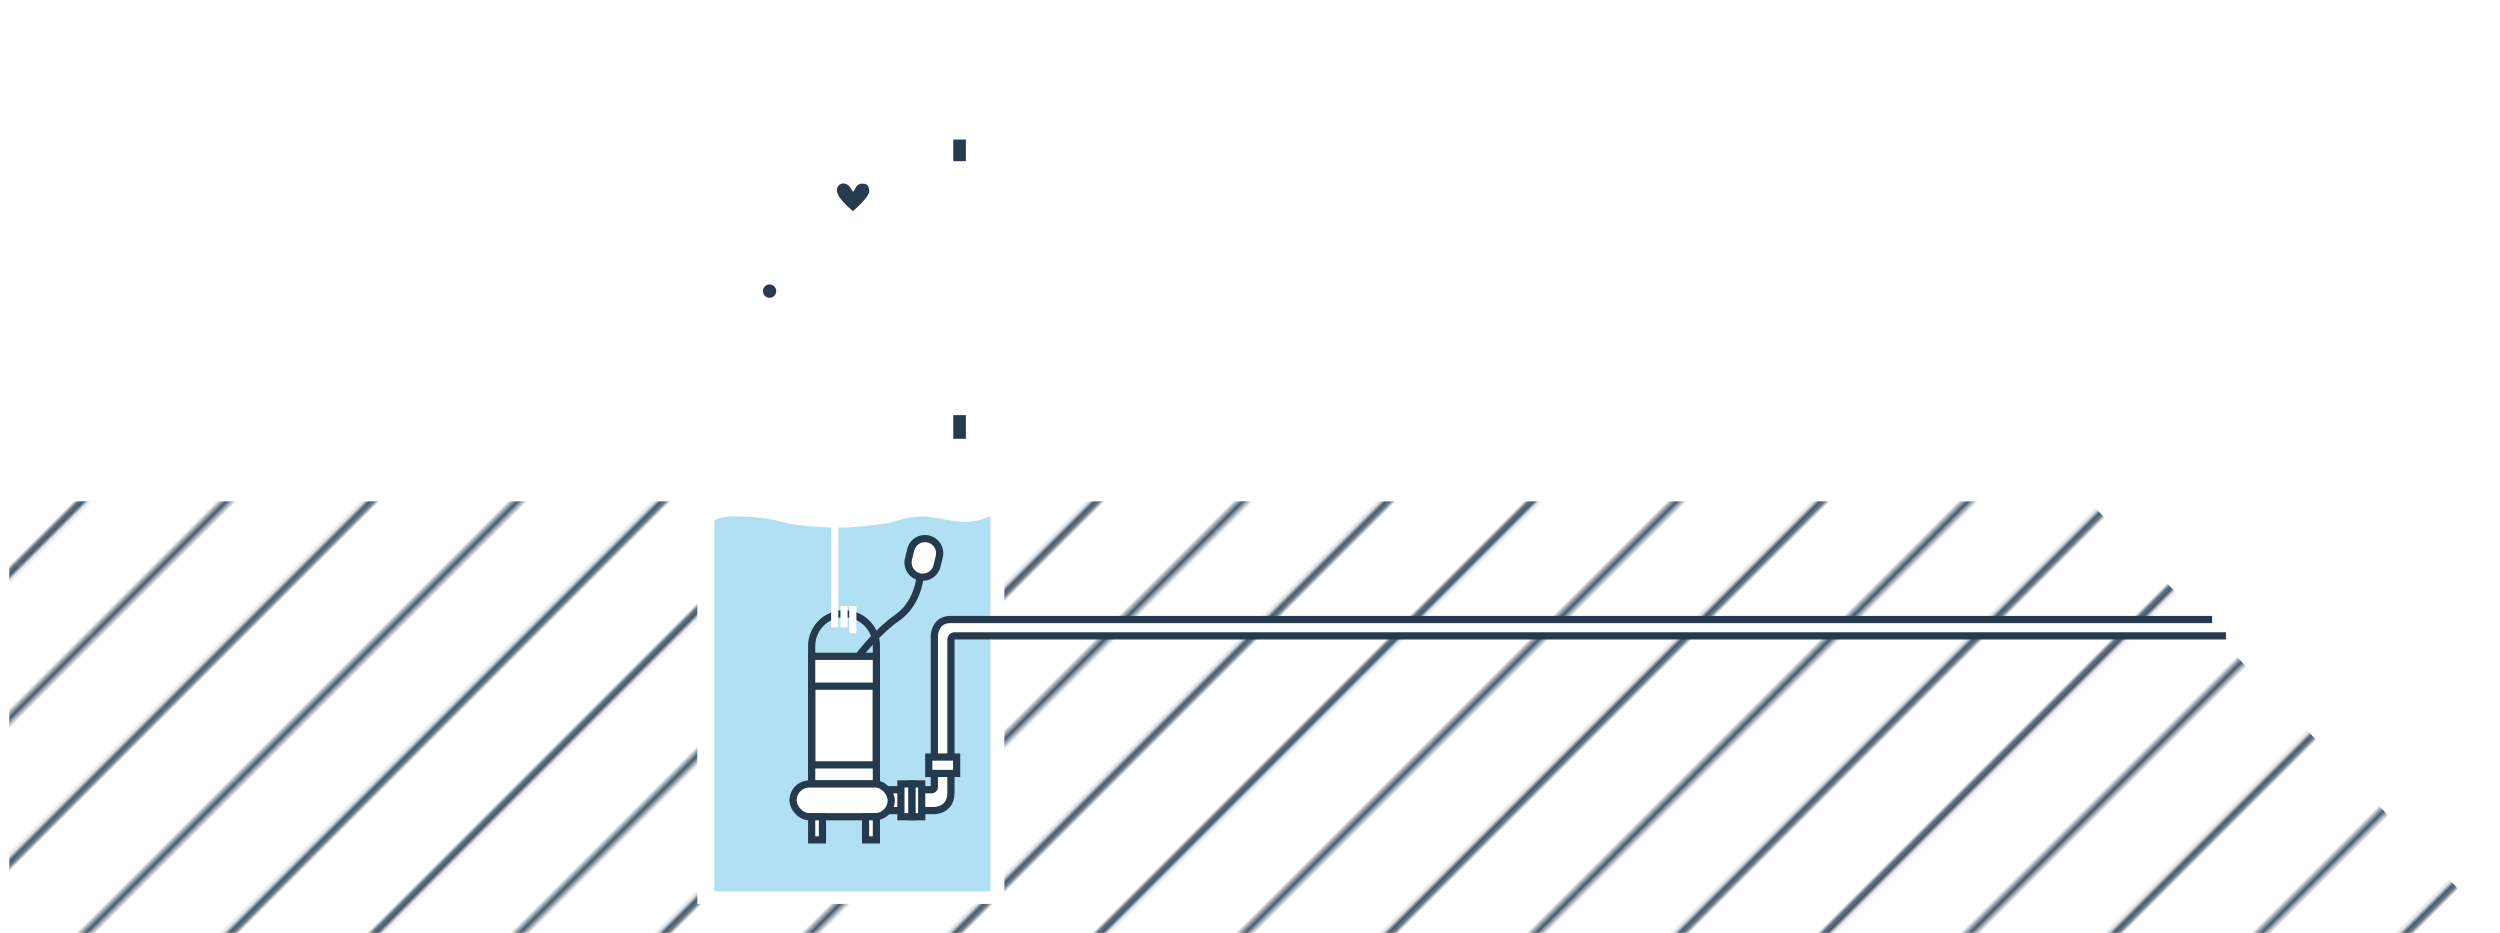 <svg xmlns="http://www.w3.org/2000/svg" xmlns:xlink="http://www.w3.org/1999/xlink" viewBox="0 0 695.14 259.39"><defs><style>.cls-1,.cls-12,.cls-13,.cls-2,.cls-4,.cls-7,.cls-9{fill:none;}.cls-10,.cls-13,.cls-2,.cls-7,.cls-8,.cls-9{stroke:#fff;}.cls-2,.cls-9{stroke-linecap:square;}.cls-2{stroke-width:0.3px;opacity:0.3;}.cls-3{clip-path:url(#clip-path);}.cls-4{stroke:#475a6c;}.cls-10,.cls-11,.cls-12,.cls-13,.cls-4,.cls-8{stroke-miterlimit:10;}.cls-10,.cls-11,.cls-12,.cls-13,.cls-4,.cls-7,.cls-8,.cls-9{stroke-width:2px;}.cls-5{fill:url(#Unnamed_Pattern);}.cls-6{fill:#b1dff3;}.cls-7{stroke-linecap:round;stroke-linejoin:round;}.cls-8{fill:url(#Lines);}.cls-10{fill:#273a4e;}.cls-11{fill:#fff;}.cls-11,.cls-12{stroke:#253a4e;}</style><clipPath id="clip-path"><rect class="cls-1" width="240.95" height="141.73"/></clipPath><pattern id="Unnamed_Pattern" data-name="Unnamed Pattern" width="240.95" height="141.73" patternTransform="matrix(0.71, -0.71, -0.71, -0.71, 11650.24, 11801.06)" patternUnits="userSpaceOnUse" viewBox="0 0 240.94 141.73"><rect class="cls-1" width="240.95" height="141.73"/><g class="cls-3"><line class="cls-4" y1="14.17" x2="240.94" y2="14.17"/><line class="cls-4" y1="42.52" x2="240.94" y2="42.52"/><line class="cls-4" y1="70.87" x2="240.94" y2="70.87"/><line class="cls-4" y1="99.21" x2="240.94" y2="99.21"/><line class="cls-4" y1="127.56" x2="240.94" y2="127.56"/></g></pattern><pattern id="Lines" data-name="Lines" width="72" height="72" patternUnits="userSpaceOnUse" viewBox="0 0 72 72"><rect class="cls-1" width="72" height="72"/><line class="cls-2" x1="64.13" y1="48.93" x2="64.13" y2="87.29"/><line class="cls-2" x1="61.57" y1="48.41" x2="61.57" y2="73.99"/><line class="cls-2" x1="57.48" y1="32.18" x2="57.48" y2="81.15"/><line class="cls-2" x1="38.56" y1="32.18" x2="38.56" y2="94.96"/><line class="cls-2" x1="23.72" y1="60.69" x2="23.72" y2="110.3"/><line class="cls-2" x1="12.98" y1="65.29" x2="12.98" y2="103.66"/><line class="cls-2" x1="10.43" y1="64.78" x2="10.43" y2="90.36"/><line class="cls-2" x1="6.33" y1="32.18" x2="6.33" y2="97.52"/><line class="cls-2" x1="0.2" y1="32.18" x2="0.2" y2="107.24"/><line class="cls-2" x1="64.13" y1="67.46" x2="64.13" y2="111.57"/><line class="cls-2" x1="61.57" y1="66.95" x2="61.57" y2="111.57"/><line class="cls-2" x1="64.13" y1="-23.07" x2="64.13" y2="15.29"/><line class="cls-2" x1="61.57" y1="-23.59" x2="61.57" y2="1.99"/><line class="cls-2" x1="70.27" y1="6.59" x2="70.27" y2="56.21"/><line class="cls-2" x1="57.48" y1="30.63" x2="57.48" y2="72.06"/><line class="cls-2" x1="57.48" y1="57.74" x2="64.64" y2="57.74"/><line class="cls-2" x1="57.48" y1="-39.82" x2="57.48" y2="9.15"/><line class="cls-2" x1="64.13" y1="22.96" x2="64.13" y2="30.63"/><line class="cls-2" x1="38.56" y1="-39.82" x2="38.56" y2="22.96"/><line class="cls-2" x1="50.32" y1="3.01" x2="50.32" y2="92.52"/><line class="cls-2" x1="38.56" y1="11.71" x2="50.32" y2="11.71"/><line class="cls-2" x1="46.74" y1="49.05" x2="46.74" y2="111.57"/><line class="cls-2" x1="43.16" y1="20.4" x2="43.16" y2="101.22"/><line class="cls-2" x1="23.72" y1="-11.31" x2="23.72" y2="38.3"/><line class="cls-2" x1="38.56" y1="57.74" x2="38.56" y2="111.57"/><line class="cls-2" x1="29.86" y1="17.33" x2="29.86" y2="66.95"/><line class="cls-2" x1="12.98" y1="-6.71" x2="12.98" y2="31.66"/><line class="cls-2" x1="10.43" y1="-7.22" x2="10.43" y2="18.36"/><line class="cls-2" x1="19.12" y1="22.96" x2="19.12" y2="72.57"/><line class="cls-2" x1="6.33" y1="47" x2="6.33" y2="88.43"/><line class="cls-2" x1="6.33" y1="-39.82" x2="6.33" y2="25.52"/><line class="cls-2" x1="12.98" y1="39.33" x2="12.98" y2="47"/><line class="cls-2" x1="0.2" y1="-39.82" x2="0.2" y2="35.24"/><line class="cls-2" x1="64.13" y1="-4.54" x2="64.13" y2="39.57"/><line class="cls-2" x1="61.57" y1="-5.05" x2="61.57" y2="39.57"/><line class="cls-2" x1="57.48" y1="-41.37" x2="57.48" y2="0.06"/><line class="cls-2" x1="50.32" y1="-68.99" x2="50.32" y2="20.52"/><line class="cls-2" x1="46.74" y1="-22.95" x2="46.74" y2="39.57"/><line class="cls-2" x1="43.16" y1="-51.6" x2="43.16" y2="29.22"/><line class="cls-2" x1="38.56" y1="-14.26" x2="38.56" y2="39.57"/><line class="cls-2" x1="19.12" y1="-49.04" x2="19.12" y2="0.57"/><line class="cls-2" x1="6.33" y1="-25" x2="6.33" y2="16.43"/></pattern></defs><g id="Layer_2" data-name="Layer 2"><g id="Layer_1-2" data-name="Layer 1"><polygon class="cls-5" points="279.27 139.39 279.27 251.35 193.89 251.35 193.89 139.39 2.58 139.39 2.58 259.39 695.14 259.39 580.84 139.39 279.27 139.39"/><path class="cls-6" d="M268.59,145.1c-4.39,0-8.52-1.52-12.3-1.52a32.91,32.91,0,0,0-8.92,1.84s-9.25,1.28-13.3,1.28-12.74-.39-16.77-1.6c-4.3-1.28-10.14-1.52-13.63-1.52a13,13,0,0,0-6.06,1.52V248.86h78.78V142.92a16,16,0,0,1-7.8,2.18"/><polyline class="cls-7" points="578.7 134.63 276.39 134.63 276.39 248.86 197.61 248.86 197.61 134.63 1 134.63"/><rect class="cls-8" x="198.04" y="7.22" width="78.35" height="127.4"/><rect class="cls-9" x="192.11" y="1" width="89.86" height="6.22"/><rect class="cls-9" x="207.55" y="7.22" width="59.27" height="20.06"/><rect class="cls-9" x="207.55" y="27.28" width="59.27" height="107.34"/><rect class="cls-9" x="207.55" y="30.6" width="59.27" height="100.43"/><rect class="cls-10" x="264.06" y="37.8" width="5.51" height="8.02"/><rect class="cls-10" x="264.06" y="114.43" width="5.51" height="8.58"/><ellipse class="cls-10" cx="213.99" cy="80.95" rx="2.85" ry="2.86"/><path class="cls-10" d="M237.18,51.5a2.87,2.87,0,0,1,2.62-1.43c1.87,0,2.89,1.06,2.89,3.24S237.21,60,237.21,60s-5.37-4-5.48-6.85a2.81,2.81,0,0,1,3-3.13A3.36,3.36,0,0,1,237.18,51.5Z"/><path class="cls-11" d="M618.94,176.81H265.41c-.9,0-1,1-1,1v42.59c0,5.24-5,5-5,5H246.77v-5.81H259a.77.77,0,0,0,.8-.76v-42s0-4.57,4.56-4.57H615.09"/><path class="cls-12" d="M234.69,170.66h0a9,9,0,0,1,9,9V218a0,0,0,0,1,0,0h-18a0,0,0,0,1,0,0V179.65a9,9,0,0,1,9-9Z"/><rect class="cls-11" x="225.69" y="182.49" width="17.99" height="35.48"/><rect class="cls-12" x="225.69" y="190.79" width="17.99" height="21.89"/><rect class="cls-11" x="220.52" y="217.97" width="27.29" height="9.13" rx="4.56"/><rect class="cls-11" x="225.69" y="227.1" width="3" height="6.43"/><rect class="cls-11" x="240.68" y="227.1" width="3" height="6.43"/><rect class="cls-11" x="250.5" y="217.97" width="3.1" height="9.13"/><rect class="cls-11" x="253.6" y="217.97" width="2.69" height="9.13"/><rect class="cls-11" x="258.25" y="210.5" width="7.75" height="4.56"/><path class="cls-12" d="M239,182.07s5-6.5,10.55-10.37,6.2-10.79,6.2-10.79"/><path class="cls-11" d="M255.61,160.37h0a4.08,4.08,0,0,1-3-4.94l.62-2.55a4.07,4.07,0,0,1,4.93-3h0a4.08,4.08,0,0,1,3,4.94l-.63,2.55A4.06,4.06,0,0,1,255.61,160.37Z"/><line class="cls-13" x1="232.1" y1="134.63" x2="232.1" y2="174.46"/><line class="cls-13" x1="234.69" y1="168.52" x2="234.69" y2="174.46"/><line class="cls-13" x1="237.13" y1="168.52" x2="237.13" y2="176.05"/><path class="cls-7" d="M102,134.06s-3.17-38.31,0-44.95,10.33-14.67,17.78-19"/><path class="cls-7" d="M91.56,62c7.17,6.09,10.75,12.87,10.48,27.12"/><line class="cls-7" x1="101.35" y1="55.63" x2="97.86" y2="69.1"/><line class="cls-7" x1="80.26" y1="134.06" x2="79.57" y2="116.22"/><line class="cls-7" x1="81.78" y1="134.06" x2="83.43" y2="128.53"/><line class="cls-7" x1="79.57" y1="134.06" x2="75.99" y2="126.45"/><line class="cls-7" x1="75.16" y1="125.14" x2="74.47" y2="122.58"/><line class="cls-7" x1="130.84" y1="134.06" x2="133.46" y2="123.27"/><line class="cls-7" x1="129.19" y1="128.67" x2="130.08" y2="134.06"/><line class="cls-7" x1="128.57" y1="127.22" x2="127.64" y2="123.55"/><path class="cls-7" d="M93.73,53.75c.63-.53,4.44,1,4.34,3.57A2,2,0,0,1,95.44,59C94.22,58.45,93,54.39,93.73,53.75Z"/><path class="cls-7" d="M87.18,67.48c.12-.81,4-2.18,5.61-.19a2,2,0,0,1-.88,3C90.64,70.69,87,68.46,87.18,67.48Z"/><path class="cls-7" d="M109.27,58.29c-.18-.8-4.15-1.89-5.61.21a2,2,0,0,0,1.09,2.92C106.05,61.73,109.49,59.26,109.27,58.29Z"/><path class="cls-7" d="M92.74,80.67c.22.79,4.24,1.68,5.6-.49a2,2,0,0,0-1.24-2.86C95.79,77.07,92.48,79.72,92.74,80.67Z"/><path class="cls-7" d="M128.61,68.1c-.18-.8-4.15-1.88-5.62.21a2,2,0,0,0,1.1,2.93C125.38,71.55,128.82,69.07,128.61,68.1Z"/><path class="cls-7" d="M117.7,80.75c-.18-.8-4.15-1.89-5.62.21a2,2,0,0,0,1.1,2.92C114.47,84.19,117.91,81.72,117.7,80.75Z"/><path class="cls-7" d="M111.94,65.51c.8.17,1.93,4.14-.15,5.63a2,2,0,0,1-2.92-1.07C108.54,68.78,111,65.3,111.94,65.51Z"/><path class="cls-7" d="M394.18,115.26c.69.43.41,4.55-2.05,5.25a2,2,0,0,1-2.39-2C389.87,117.18,393.34,114.73,394.18,115.26Z"/><line class="cls-7" x1="370.37" y1="120.44" x2="370.95" y2="123.38"/><line class="cls-7" x1="371.13" y1="124.69" x2="371.88" y2="134.06"/><line class="cls-7" x1="377.36" y1="124.52" x2="373.16" y2="134.06"/><line class="cls-7" x1="365.89" y1="126" x2="369.95" y2="134.06"/><line class="cls-7" x1="406.1" y1="125.14" x2="406.89" y2="134.24"/><line class="cls-7" x1="402.86" y1="129.29" x2="405.31" y2="134.24"/><path class="cls-7" d="M388.18,134.48a25.62,25.62,0,0,0,.21-7.89c-.59-4.15-1.9-8.47-1.9-10.37s1-6.4,2.11-7.33"/><ellipse class="cls-7" cx="383.64" cy="100.15" rx="2.26" ry="2.27"/><ellipse class="cls-7" cx="388.15" cy="104.83" rx="2.26" ry="2.27"/><ellipse class="cls-7" cx="388.15" cy="95.62" rx="2.26" ry="2.27"/><ellipse class="cls-7" cx="392.67" cy="100.15" rx="2.26" ry="2.27"/></g></g></svg>
